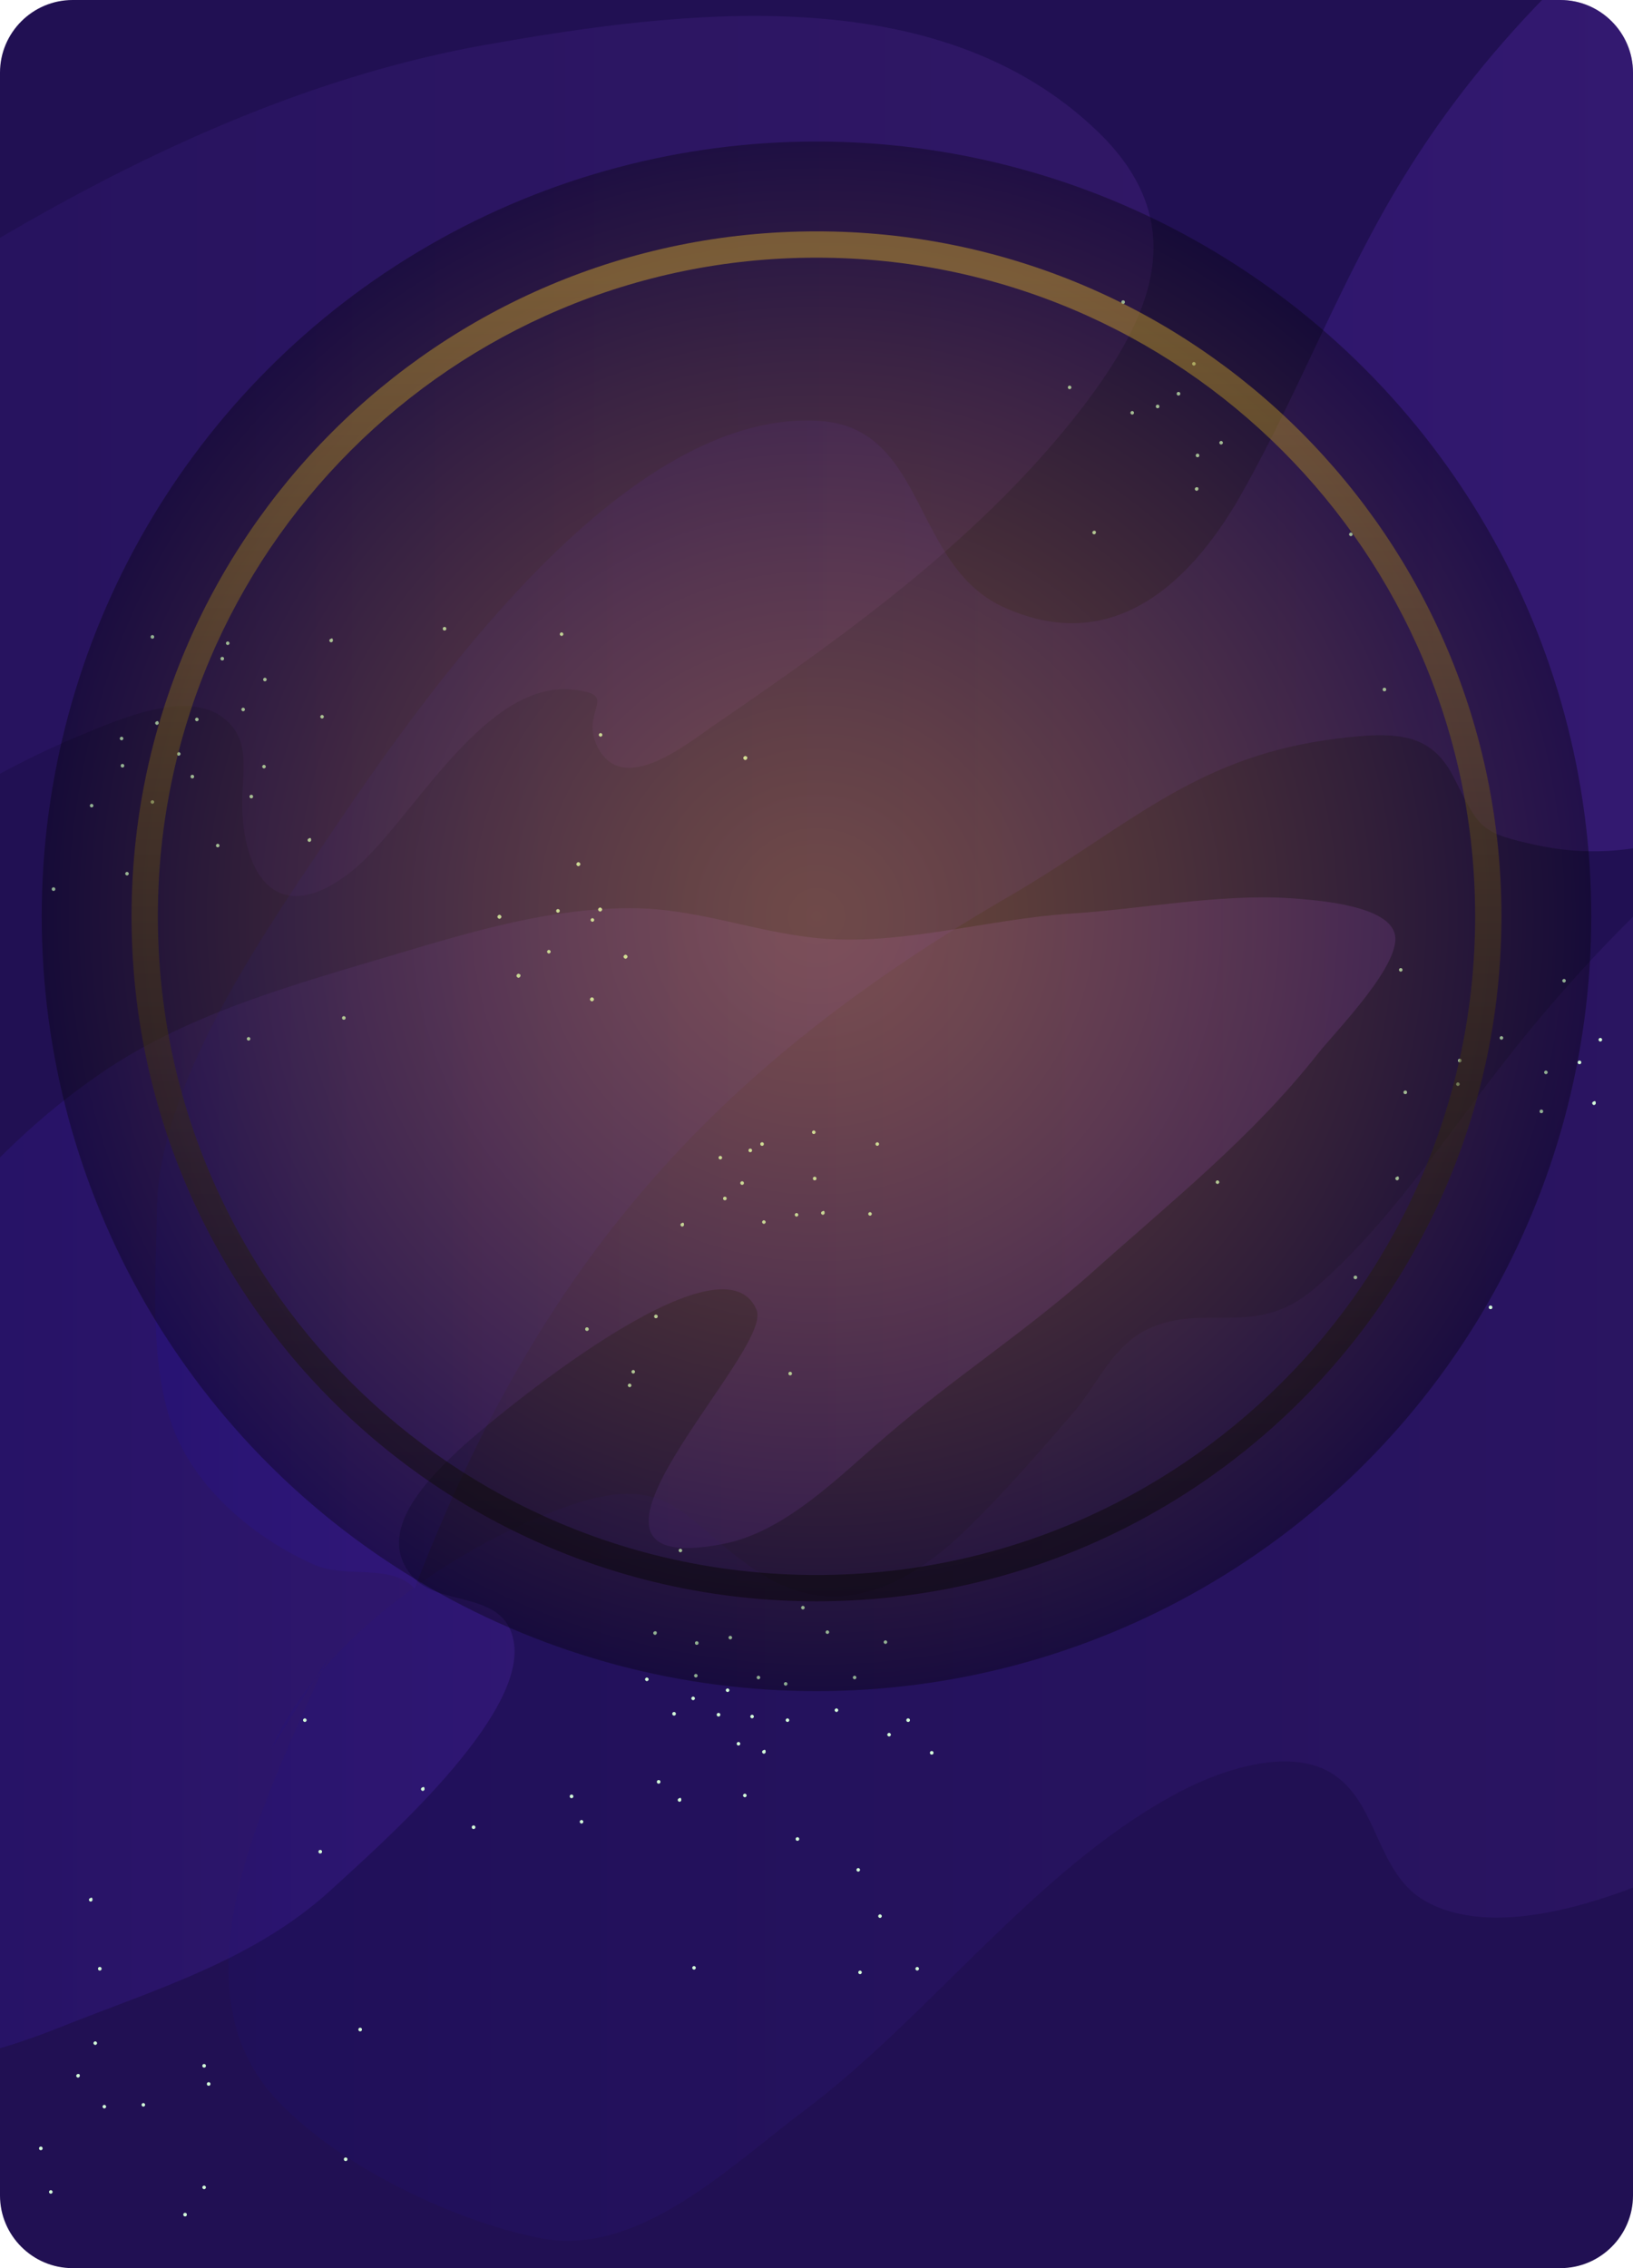 <?xml version="1.0" encoding="utf-8"?>
<!-- Generator: Adobe Illustrator 25.3.1, SVG Export Plug-In . SVG Version: 6.00 Build 0)  -->
<svg version="1.1" id="圖層_1" xmlns="http://www.w3.org/2000/svg" xmlns:xlink="http://www.w3.org/1999/xlink" x="0px" y="0px"
	 viewBox="0 0 180 250" style="enable-background:new 0 0 180 250;" xml:space="preserve">
<style type="text/css">
	.st0{clip-path:url(#SVGID_2_);fill:#211053;}
	.st1{opacity:0.28;clip-path:url(#SVGID_4_);fill:url(#SVGID_5_);enable-background:new    ;}
	.st2{opacity:0.28;clip-path:url(#SVGID_7_);fill:url(#SVGID_8_);enable-background:new    ;}
	.st3{opacity:0.14;clip-path:url(#SVGID_10_);fill:url(#SVGID_11_);enable-background:new    ;}
	.st4{opacity:0.14;clip-path:url(#SVGID_13_);fill:url(#SVGID_14_);enable-background:new    ;}
	.st5{clip-path:url(#SVGID_16_);}
	.st6{fill:#D3FFD9;}
	.st7{fill:none;}
	.st8{opacity:0.33;fill:url(#SVGID_17_);}
	.st9{opacity:0.45;fill-rule:evenodd;clip-rule:evenodd;fill:url(#SVGID_18_);}
</style>
<g>
	<defs>
		<path id="SVGID_1_" d="M172,250H8c-4.4,0-8-3.6-8-8V8c0-4.4,3.6-8,8-8H172c4.4,0,8,3.6,8,8V242C180,246.4,176.4,250,172,250z"/>
	</defs>
	<clipPath id="SVGID_2_">
		<use xlink:href="#SVGID_1_"  style="overflow:visible;"/>
	</clipPath>
	<path class="st0" d="M172,250H8c-4.4,0-8-3.6-8-8V8c0-4.4,3.6-8,8-8H172c4.4,0,8,3.6,8,8V242C180,246.4,176.4,250,172,250z"/>
</g>
<g>
	<defs>
		<path id="SVGID_3_" d="M172,250H8c-4.4,0-8-3.6-8-8V8c0-4.4,3.6-8,8-8H172c4.4,0,8,3.6,8,8V242C180,246.4,176.4,250,172,250z"/>
	</defs>
	<clipPath id="SVGID_4_">
		<use xlink:href="#SVGID_3_"  style="overflow:visible;"/>
	</clipPath>
	
		<linearGradient id="SVGID_5_" gradientUnits="userSpaceOnUse" x1="17.139" y1="176.695" x2="294.413" y2="176.695" gradientTransform="matrix(1 0 0 -1 0 250)">
		<stop  offset="0" style="stop-color:#190B83"/>
		<stop  offset="0.201" style="stop-color:#331796"/>
		<stop  offset="0.744" style="stop-color:#7437C8"/>
		<stop  offset="1" style="stop-color:#8E43DB"/>
	</linearGradient>
	<path class="st1" d="M17.3,133.2c0.2-12.6,10-27.7,16.8-37.8c10.6-15.8,33.6-50.5,56.3-49c11.8,0.8,10.1,16.1,20.4,20.6
		c12.1,5.4,20.8-3,26.4-13.2c6.3-11.3,10.8-23.4,17.6-34.4c9.4-15.3,22.6-27.9,37.5-37.9c4.8-3.2,34.1-18.9,29.5-3
		c-3.9,13.6-28.3,21-26.7,36.5c1.6,15.4,20.2,11.7,29.1,6.5c11.2-6.6,23.4-12.9,36.9-12.8c19.3,0.2,34.7,14.3,33.2,34.2
		c-1.8,23.3-30.6,35.2-51.6,36.6c-13.2,0.8-24.6-1.8-37.3,3.7c-11.9,5.2-21.9,12.9-35.8,10c-6.6-1.4-6.5-1.9-9.3-7.4
		c-2.6-5.2-6.5-5.3-14.3-4.2c-14.7,2.2-21.9,9.7-34.6,17.1c-32.6,18.9-51.8,40.3-65.7,76.4c-2.5-2.8-7.5-1.1-11-2.6
		c-6.6-2.9-13.2-8.4-15.7-15.3C16.4,150,17.2,140.7,17.3,133.2z"/>
</g>
<g>
	<defs>
		<path id="SVGID_6_" d="M172,250H8c-4.4,0-8-3.6-8-8V8c0-4.4,3.6-8,8-8H172c4.4,0,8,3.6,8,8V242C180,246.4,176.4,250,172,250z"/>
	</defs>
	<clipPath id="SVGID_7_">
		<use xlink:href="#SVGID_6_"  style="overflow:visible;"/>
	</clipPath>
	
		<linearGradient id="SVGID_8_" gradientUnits="userSpaceOnUse" x1="-44.547" y1="86.039" x2="153.823" y2="86.039" gradientTransform="matrix(1 0 0 -1 0 250)">
		<stop  offset="0" style="stop-color:#190B83"/>
		<stop  offset="0.201" style="stop-color:#331796"/>
		<stop  offset="0.744" style="stop-color:#7437C8"/>
		<stop  offset="1" style="stop-color:#8E43DB"/>
	</linearGradient>
	<path class="st2" d="M-36.4,229.1c15.7,0,27.9,0.4,42.9-5.6c10.5-4.2,21.5-7.4,30-15.2c5.1-4.7,21.8-19.2,20.1-27.5
		c-1.1-5.6-8.2-3.6-11.2-7.1c-4.2-4.9,1.9-10.8,5.4-14.1c3.4-3.1,28.8-24.4,32.6-15.2c1.9,4.6-24.8,29.8-3.8,25.8
		c7-1.3,13-7.6,18.2-12c7.2-6.2,15.2-11.4,22.3-17.7c8.8-7.9,17.9-15.1,25.2-24.4c1.9-2.4,9.5-10.1,8.4-13.3
		c-1-3.1-8.8-3.6-11.5-3.8c-7.9-0.5-16.3,1.2-24.2,1.7c-9.1,0.6-18.9,3.6-27.9,2.7c-7.1-0.7-13.3-3.3-20.6-3.3
		c-8.8,0-17.2,2.5-25.6,5c-11.4,3.4-23.7,6.7-33.5,13.7c-9.2,6.4-16.7,15.1-23.3,24c-5.8,7.9-9.9,16.4-15.4,24.4
		c-4.2,6.1-8.7,11.5-11.2,18.6C-43.5,197.2-49.9,223.3-36.4,229.1z"/>
</g>
<g>
	<defs>
		<path id="SVGID_9_" d="M172,250H8c-4.4,0-8-3.6-8-8V8c0-4.4,3.6-8,8-8H172c4.4,0,8,3.6,8,8V242C180,246.4,176.4,250,172,250z"/>
	</defs>
	<clipPath id="SVGID_10_">
		<use xlink:href="#SVGID_9_"  style="overflow:visible;"/>
	</clipPath>
	
		<linearGradient id="SVGID_11_" gradientUnits="userSpaceOnUse" x1="-92.867" y1="169.682" x2="127.151" y2="169.682" gradientTransform="matrix(1 0 0 -1 0 250)">
		<stop  offset="0" style="stop-color:#190B83"/>
		<stop  offset="0.201" style="stop-color:#331796"/>
		<stop  offset="0.744" style="stop-color:#7437C8"/>
		<stop  offset="1" style="stop-color:#8E43DB"/>
	</linearGradient>
	<path class="st3" d="M-80.5,158.9c5.5-4.7,9-11.6,14.2-16.7c7.8-7.6,16-14.9,23.8-22.5C-27.5,104.7-11,89.2,9,81
		c4.1-1.7,11.5-5,15.6-1.9c3.1,2.4,2.1,5.8,2.1,9.4c0,7.8,3.8,14.1,12.1,7.5c6.3-5,14.3-20.8,24.1-20c5.7,0.5,1,2.2,2.9,6.2
		c2.8,5.8,10-0.3,13.4-2.6c14.6-10,29.3-20.6,40.2-34.8c7.3-9.6,12.2-20,1.7-30.2C103.5-2.5,75.1,1.1,53.2,5
		c-31,5.6-59.9,24.1-84.9,42.4c-23.1,16.9-45.4,38.7-56.2,65.7c-4.4,11-8.5,26.7-0.1,37.1C-84.3,154.8-78.7,155-80.5,158.9z"/>
</g>
<g>
	<defs>
		<path id="SVGID_12_" d="M172,250H8c-4.4,0-8-3.6-8-8V8c0-4.4,3.6-8,8-8H172c4.4,0,8,3.6,8,8V242C180,246.4,176.4,250,172,250z"/>
	</defs>
	<clipPath id="SVGID_13_">
		<use xlink:href="#SVGID_12_"  style="overflow:visible;"/>
	</clipPath>
	
		<linearGradient id="SVGID_14_" gradientUnits="userSpaceOnUse" x1="25.09" y1="89.36" x2="277.217" y2="89.36" gradientTransform="matrix(1 0 0 -1 0 250)">
		<stop  offset="0" style="stop-color:#190B83"/>
		<stop  offset="0.201" style="stop-color:#331796"/>
		<stop  offset="0.744" style="stop-color:#7437C8"/>
		<stop  offset="1" style="stop-color:#8E43DB"/>
	</linearGradient>
	<path class="st4" d="M29.9,192.8c5.2-12.1,20.9-22.8,33-26.9c11.4-3.9,12.5,2.1,20.9,7.5c8.5,5.5,16.5,1.3,22.9-5
		c4.1-4,8-8.5,11.7-12.8c2.6-3.1,4.3-7.3,8.1-9.1c6.3-3,11.8,1.1,18.3-4.4c8.1-6.9,14.4-16.6,20.9-24.9c9.5-12.2,21-23.7,34-32.3
		c4.4-2.9,24.4-18.4,25.9-5.2c1.3,11.3-18.1,22.4-24.6,30.1c-6.4,7.6-9,15.8,3.7,15.8c22,0.1,43.1-27.7,66-15.4
		c11.8,6.3,5,21.7,0.5,30.7c-7.7,15.4-22.9,26.1-38.2,33.2c-6.7,3.1-13.8,5.8-19.4,10.6c-5.5,4.7-9.2,10.4-15.5,14.2
		c-9.4,5.9-30,16.7-40.9,10.7c-5.6-3.1-5.2-11-10.5-14.2c-5-3-13,0-17.6,2.6c-15.2,8.4-26.6,24.2-40.4,34.6
		c-8.2,6.1-18.2,16.2-29.1,14.1c-9.8-1.9-22.9-8.3-29.5-15.7c-11.6-13.1,0.2-34.8,6-48.2"/>
</g>
<g>
	<defs>
		<path id="SVGID_15_" d="M172,250H8c-4.4,0-8-3.6-8-8V8c0-4.4,3.6-8,8-8H172c4.4,0,8,3.6,8,8V242C180,246.4,176.4,250,172,250z"/>
	</defs>
	<clipPath id="SVGID_16_">
		<use xlink:href="#SVGID_15_"  style="overflow:visible;"/>
	</clipPath>
	<g class="st5">
		<g>
			<circle class="st6" cx="82.7" cy="126.8" r="0.2"/>
		</g>
		<g>
			<g>
				<path class="st6" d="M79.6,127.6c0,0.1-0.1,0.2-0.2,0.2s-0.2-0.1-0.2-0.2c0-0.1,0.1-0.2,0.2-0.2S79.6,127.5,79.6,127.6z"/>
			</g>
			<g>
				<circle class="st6" cx="84" cy="126.1" r="0.2"/>
			</g>
			<g>
				<circle class="st6" cx="79.9" cy="132.1" r="0.2"/>
			</g>
			<g>
				<path class="st6" d="M75.4,135c0,0.1-0.1,0.2-0.2,0.2c-0.1,0-0.2-0.1-0.2-0.2c0-0.1,0.1-0.2,0.2-0.2
					C75.3,134.7,75.4,134.8,75.4,135z"/>
			</g>
			<g>
				<path class="st6" d="M84.4,134.7c0,0.1-0.1,0.2-0.2,0.2c-0.1,0-0.2-0.1-0.2-0.2s0.1-0.2,0.2-0.2
					C84.3,134.5,84.4,134.6,84.4,134.7z"/>
			</g>
			<g>
				<circle class="st6" cx="81.8" cy="130.4" r="0.2"/>
			</g>
			<g>
				<circle class="st6" cx="89.8" cy="129.9" r="0.2"/>
			</g>
			<g>
				<path class="st6" d="M89.9,124.8c0,0.1-0.1,0.2-0.2,0.2c-0.1,0-0.2-0.1-0.2-0.2s0.1-0.2,0.2-0.2
					C89.8,124.6,89.9,124.7,89.9,124.8z"/>
			</g>
			<g>
				<path class="st6" d="M96.9,126.1c0,0.1-0.1,0.2-0.2,0.2s-0.2-0.1-0.2-0.2s0.1-0.2,0.2-0.2S96.9,126,96.9,126.1z"/>
			</g>
			<g>
				<path class="st6" d="M96.1,133.8c0,0.1-0.1,0.2-0.2,0.2c-0.1,0-0.2-0.1-0.2-0.2s0.1-0.2,0.2-0.2C96,133.6,96.1,133.7,96.1,133.8
					z"/>
			</g>
			<g>
				<path class="st6" d="M90.9,133.7c0,0.1-0.1,0.2-0.2,0.2c-0.1,0-0.2-0.1-0.2-0.2c0-0.1,0.1-0.2,0.2-0.2
					C90.8,133.4,90.9,133.5,90.9,133.7z"/>
			</g>
			<g>
				<path class="st6" d="M88,133.9c0,0.1-0.1,0.2-0.2,0.2c-0.1,0-0.2-0.1-0.2-0.2c0-0.1,0.1-0.2,0.2-0.2
					C87.9,133.7,88,133.8,88,133.9z"/>
			</g>
			<g>
				<circle class="st6" cx="72.3" cy="145.1" r="0.2"/>
			</g>
			<g>
				<circle class="st6" cx="64.7" cy="146.5" r="0.2"/>
			</g>
			<g>
				<path class="st6" d="M69.6,152.7c0,0.1-0.1,0.2-0.2,0.2s-0.2-0.1-0.2-0.2s0.1-0.2,0.2-0.2S69.6,152.6,69.6,152.7z"/>
			</g>
			<g>
				<path class="st6" d="M70,151.2c0,0.1-0.1,0.2-0.2,0.2c-0.1,0-0.2-0.1-0.2-0.2s0.1-0.2,0.2-0.2C69.9,151,70,151.1,70,151.2z"/>
			</g>
			<g>
				<circle class="st6" cx="87.1" cy="151.4" r="0.2"/>
			</g>
		</g>
		<g>
			<g>
				<path class="st6" d="M88.7,177.2c0,0.1-0.1,0.2-0.2,0.2s-0.2-0.1-0.2-0.2c0-0.1,0.1-0.2,0.2-0.2S88.7,177.1,88.7,177.2z"/>
			</g>
			<g>
				<path class="st6" d="M97.8,181c0,0.1-0.1,0.2-0.2,0.2c-0.1,0-0.2-0.1-0.2-0.2c0-0.1,0.1-0.2,0.2-0.2
					C97.7,180.8,97.8,180.9,97.8,181z"/>
			</g>
			<g>
				<path class="st6" d="M91.4,179.9c0,0.1-0.1,0.2-0.2,0.2c-0.1,0-0.2-0.1-0.2-0.2c0-0.1,0.1-0.2,0.2-0.2S91.4,179.8,91.4,179.9z"
					/>
			</g>
			<g>
				<path class="st6" d="M83.8,184.9c0,0.1-0.1,0.2-0.2,0.2c-0.1,0-0.2-0.1-0.2-0.2c0-0.1,0.1-0.2,0.2-0.2
					C83.7,184.7,83.8,184.8,83.8,184.9z"/>
			</g>
			<g>
				<circle class="st6" cx="74.3" cy="188.9" r="0.2"/>
			</g>
			<g>
				<path class="st6" d="M92.4,188.5c0,0.1-0.1,0.2-0.2,0.2c-0.1,0-0.2-0.1-0.2-0.2c0-0.1,0.1-0.2,0.2-0.2
					C92.3,188.3,92.4,188.4,92.4,188.5z"/>
			</g>
			<g>
				<path class="st6" d="M94.4,184.9c0,0.1-0.1,0.2-0.2,0.2c-0.1,0-0.2-0.1-0.2-0.2s0.1-0.2,0.2-0.2
					C94.3,184.7,94.4,184.8,94.4,184.9z"/>
			</g>
			<g>
				<path class="st6" d="M98.2,191.2c0,0.1-0.1,0.2-0.2,0.2c-0.1,0-0.2-0.1-0.2-0.2s0.1-0.2,0.2-0.2C98.1,191,98.2,191.1,98.2,191.2
					z"/>
			</g>
			<g>
				<circle class="st6" cx="100.1" cy="189.6" r="0.2"/>
			</g>
			<g>
				<circle class="st6" cx="102.7" cy="193.2" r="0.2"/>
			</g>
			<g>
				<path class="st6" d="M64.3,200.8c0,0.1-0.1,0.2-0.2,0.2s-0.2-0.1-0.2-0.2c0-0.1,0.1-0.2,0.2-0.2S64.3,200.7,64.3,200.8z"/>
			</g>
			<g>
				<path class="st6" d="M46.8,197.2c0,0.1-0.1,0.2-0.2,0.2c-0.1,0-0.2-0.1-0.2-0.2s0.1-0.2,0.2-0.2C46.7,196.9,46.8,197,46.8,197.2
					z"/>
			</g>
			<g>
				<circle class="st6" cx="35.3" cy="204.1" r="0.2"/>
			</g>
			<g>
				<path class="st6" d="M33.8,189.6c0,0.1-0.1,0.2-0.2,0.2c-0.1,0-0.2-0.1-0.2-0.2c0-0.1,0.1-0.2,0.2-0.2
					C33.7,189.4,33.8,189.5,33.8,189.6z"/>
			</g>
			<g>
				<circle class="st6" cx="52.2" cy="201.4" r="0.2"/>
			</g>
			<g>
				<circle class="st6" cx="63" cy="198" r="0.2"/>
			</g>
			<g>
				<circle class="st6" cx="72.6" cy="196.4" r="0.2"/>
			</g>
			<g>
				<path class="st6" d="M71.5,185.1c0,0.1-0.1,0.2-0.2,0.2s-0.2-0.1-0.2-0.2c0-0.1,0.1-0.2,0.2-0.2S71.5,185,71.5,185.1z"/>
			</g>
			<g>
				<path class="st6" d="M72.4,180c0,0.1-0.1,0.2-0.2,0.2c-0.1,0-0.2-0.1-0.2-0.2c0-0.1,0.1-0.2,0.2-0.2
					C72.3,179.8,72.4,179.8,72.4,180z"/>
			</g>
			<g>
				<path class="st6" d="M80.7,180.5c0,0.1-0.1,0.2-0.2,0.2s-0.2-0.1-0.2-0.2c0-0.1,0.1-0.2,0.2-0.2S80.7,180.4,80.7,180.5z"/>
			</g>
			<g>
				<circle class="st6" cx="76.8" cy="181.1" r="0.2"/>
			</g>
			<g>
				<circle class="st6" cx="79.2" cy="189" r="0.2"/>
			</g>
			<g>
				<path class="st6" d="M80.4,186.3c0,0.1-0.1,0.2-0.2,0.2c-0.1,0-0.2-0.1-0.2-0.2s0.1-0.2,0.2-0.2
					C80.3,186.1,80.4,186.2,80.4,186.3z"/>
			</g>
			<g>
				<path class="st6" d="M75.2,170.9c0,0.1-0.1,0.2-0.2,0.2c-0.1,0-0.2-0.1-0.2-0.2c0-0.1,0.1-0.2,0.2-0.2
					C75.1,170.7,75.2,170.8,75.2,170.9z"/>
			</g>
			<g>
				<path class="st6" d="M75.1,198.4c0,0.1-0.1,0.2-0.2,0.2c-0.1,0-0.2-0.1-0.2-0.2s0.1-0.2,0.2-0.2C75,198.1,75.1,198.2,75.1,198.4
					z"/>
			</g>
			<g>
				<path class="st6" d="M82.3,197.9c0,0.1-0.1,0.2-0.2,0.2c-0.1,0-0.2-0.1-0.2-0.2c0-0.1,0.1-0.2,0.2-0.2
					C82.2,197.7,82.3,197.8,82.3,197.9z"/>
			</g>
			<g>
				<path class="st6" d="M81.6,192.2c0,0.1-0.1,0.2-0.2,0.2s-0.2-0.1-0.2-0.2c0-0.1,0.1-0.2,0.2-0.2S81.6,192.1,81.6,192.2z"/>
			</g>
			<g>
				<path class="st6" d="M87,189.6c0,0.1-0.1,0.2-0.2,0.2c-0.1,0-0.2-0.1-0.2-0.2s0.1-0.2,0.2-0.2S87,189.5,87,189.6z"/>
			</g>
			<g>
				<path class="st6" d="M83.1,189.2c0,0.1-0.1,0.2-0.2,0.2c-0.1,0-0.2-0.1-0.2-0.2s0.1-0.2,0.2-0.2C83,189,83.1,189.1,83.1,189.2z"
					/>
			</g>
			<g>
				<path class="st6" d="M86.8,185.6c0,0.1-0.1,0.2-0.2,0.2c-0.1,0-0.2-0.1-0.2-0.2s0.1-0.2,0.2-0.2
					C86.7,185.4,86.8,185.5,86.8,185.6z"/>
			</g>
			<g>
				<path class="st6" d="M76.9,184.7c0,0.1-0.1,0.2-0.2,0.2c-0.1,0-0.2-0.1-0.2-0.2c0-0.1,0.1-0.2,0.2-0.2
					C76.8,184.5,76.9,184.6,76.9,184.7z"/>
			</g>
			<g>
				<path class="st6" d="M76.6,187.2c0,0.1-0.1,0.2-0.2,0.2c-0.1,0-0.2-0.1-0.2-0.2c0-0.1,0.1-0.2,0.2-0.2
					C76.5,187,76.6,187.1,76.6,187.2z"/>
			</g>
			<g>
				<path class="st6" d="M84.4,193.1c0,0.1-0.1,0.2-0.2,0.2c-0.1,0-0.2-0.1-0.2-0.2s0.1-0.2,0.2-0.2
					C84.3,192.8,84.4,192.9,84.4,193.1z"/>
			</g>
			<g>
				<path class="st6" d="M94.8,206.1c0,0.1-0.1,0.2-0.2,0.2c-0.1,0-0.2-0.1-0.2-0.2c0-0.1,0.1-0.2,0.2-0.2S94.8,206,94.8,206.1z"/>
			</g>
			<g>
				<path class="st6" d="M97.2,211.2c0,0.1-0.1,0.2-0.2,0.2s-0.2-0.1-0.2-0.2c0-0.1,0.1-0.2,0.2-0.2S97.2,211.1,97.2,211.2z"/>
			</g>
			<g>
				<circle class="st6" cx="87.9" cy="202.7" r="0.2"/>
			</g>
			<g>
				<path class="st6" d="M76.7,216.9c0,0.1-0.1,0.2-0.2,0.2c-0.1,0-0.2-0.1-0.2-0.2c0-0.1,0.1-0.2,0.2-0.2
					C76.6,216.7,76.7,216.8,76.7,216.9z"/>
			</g>
			<g>
				<path class="st6" d="M95,217.4c0,0.1-0.1,0.2-0.2,0.2s-0.2-0.1-0.2-0.2s0.1-0.2,0.2-0.2S95,217.3,95,217.4z"/>
			</g>
			<g>
				<path class="st6" d="M101.3,217c0,0.1-0.1,0.2-0.2,0.2s-0.2-0.1-0.2-0.2c0-0.1,0.1-0.2,0.2-0.2S101.3,216.9,101.3,217z"/>
			</g>
		</g>
		<g>
			<g>
				<path class="st6" d="M181.1,108.1c0,0.1-0.1,0.2-0.2,0.2s-0.2-0.1-0.2-0.2c0-0.1,0.1-0.2,0.2-0.2S181.1,108,181.1,108.1z"/>
			</g>
			<g>
				<circle class="st6" cx="174.1" cy="117.1" r="0.2"/>
			</g>
			<g>
				<path class="st6" d="M172.6,108.1c0,0.1-0.1,0.2-0.2,0.2s-0.2-0.1-0.2-0.2s0.1-0.2,0.2-0.2S172.6,108,172.6,108.1z"/>
			</g>
			<g>
				<path class="st6" d="M154.6,106.9c0,0.1-0.1,0.2-0.2,0.2c-0.1,0-0.2-0.1-0.2-0.2s0.1-0.2,0.2-0.2
					C154.5,106.7,154.6,106.8,154.6,106.9z"/>
			</g>
			<g>
				<circle class="st6" cx="154.9" cy="120.4" r="0.2"/>
			</g>
			<g>
				<path class="st6" d="M165.7,114.4c0,0.1-0.1,0.2-0.2,0.2s-0.2-0.1-0.2-0.2c0-0.1,0.1-0.2,0.2-0.2S165.7,114.3,165.7,114.4z"/>
			</g>
			<g>
				<path class="st6" d="M175.9,121.6c0,0.1-0.1,0.2-0.2,0.2c-0.1,0-0.2-0.1-0.2-0.2s0.1-0.2,0.2-0.2
					C175.8,121.3,175.9,121.4,175.9,121.6z"/>
			</g>
			<g>
				<path class="st6" d="M176.6,114.6c0,0.1-0.1,0.2-0.2,0.2s-0.2-0.1-0.2-0.2c0-0.1,0.1-0.2,0.2-0.2S176.6,114.5,176.6,114.6z"/>
			</g>
			<g>
				<circle class="st6" cx="160.9" cy="116.9" r="0.2"/>
			</g>
			<g>
				<path class="st6" d="M170.6,118.2c0,0.1-0.1,0.2-0.2,0.2c-0.1,0-0.2-0.1-0.2-0.2c0-0.1,0.1-0.2,0.2-0.2
					C170.5,118,170.6,118.1,170.6,118.2z"/>
			</g>
			<g>
				<circle class="st6" cx="169.9" cy="122.5" r="0.2"/>
			</g>
			<g>
				<path class="st6" d="M160.9,119.5c0,0.1-0.1,0.2-0.2,0.2s-0.2-0.1-0.2-0.2s0.1-0.2,0.2-0.2S160.9,119.4,160.9,119.5z"/>
			</g>
			<g>
				<path class="st6" d="M154.2,129.9c0,0.1-0.1,0.2-0.2,0.2c-0.1,0-0.2-0.1-0.2-0.2c0-0.1,0.1-0.2,0.2-0.2
					C154.1,129.6,154.2,129.7,154.2,129.9z"/>
			</g>
			<g>
				<path class="st6" d="M134.4,130.3c0,0.1-0.1,0.2-0.2,0.2s-0.2-0.1-0.2-0.2c0-0.1,0.1-0.2,0.2-0.2S134.4,130.2,134.4,130.3z"/>
			</g>
			<g>
				<circle class="st6" cx="149.4" cy="140.8" r="0.2"/>
			</g>
			<g>
				<circle class="st6" cx="164.3" cy="144.1" r="0.2"/>
			</g>
			<g>
				<circle class="st6" cx="184.7" cy="130.7" r="0.2"/>
			</g>
			<g>
				<circle class="st6" cx="184.5" cy="115.2" r="0.2"/>
			</g>
			<g>
				<path class="st6" d="M190.5,109.8c0,0.1-0.1,0.2-0.2,0.2s-0.2-0.1-0.2-0.2s0.1-0.2,0.2-0.2S190.5,109.7,190.5,109.8z"/>
			</g>
			<g>
				<path class="st6" d="M183.3,93.2c0,0.1-0.1,0.2-0.2,0.2c-0.1,0-0.2-0.1-0.2-0.2c0-0.1,0.1-0.2,0.2-0.2
					C183.2,93,183.3,93.1,183.3,93.2z"/>
			</g>
		</g>
		<g>
			<g>
				<path class="st6" d="M8.8,228.8c0,0.1-0.1,0.2-0.2,0.2c-0.1,0-0.2-0.1-0.2-0.2s0.1-0.2,0.2-0.2S8.8,228.6,8.8,228.8z"/>
			</g>
			<g>
				<path class="st6" d="M5.8,241.6c0,0.1-0.1,0.2-0.2,0.2c-0.1,0-0.2-0.1-0.2-0.2s0.1-0.2,0.2-0.2C5.7,241.4,5.8,241.5,5.8,241.6z"
					/>
			</g>
			<g>
				<path class="st6" d="M22.7,241.1c0,0.1-0.1,0.2-0.2,0.2c-0.1,0-0.2-0.1-0.2-0.2s0.1-0.2,0.2-0.2C22.6,240.9,22.7,241,22.7,241.1
					z"/>
			</g>
			<g>
				<path class="st6" d="M11.7,232.2c0,0.1-0.1,0.2-0.2,0.2c-0.1,0-0.2-0.1-0.2-0.2c0-0.1,0.1-0.2,0.2-0.2
					C11.6,232,11.7,232.1,11.7,232.2z"/>
			</g>
			<g>
				<path class="st6" d="M16,232c0,0.1-0.1,0.2-0.2,0.2c-0.1,0-0.2-0.1-0.2-0.2s0.1-0.2,0.2-0.2C15.9,231.8,16,231.9,16,232z"/>
			</g>
			<g>
				<circle class="st6" cx="22.5" cy="227.7" r="0.2"/>
			</g>
			<g>
				<circle class="st6" cx="23" cy="229.7" r="0.2"/>
			</g>
			<g>
				<circle class="st6" cx="38.1" cy="238" r="0.2"/>
			</g>
			<g>
				<circle class="st6" cx="20.4" cy="244.1" r="0.2"/>
			</g>
			<g>
				<circle class="st6" cx="7.4" cy="251.7" r="0.2"/>
			</g>
			<g>
				<circle class="st6" cx="4.5" cy="236.8" r="0.2"/>
			</g>
			<g>
				<path class="st6" d="M10.7,225.2c0,0.1-0.1,0.2-0.2,0.2c-0.1,0-0.2-0.1-0.2-0.2c0-0.1,0.1-0.2,0.2-0.2
					C10.6,225,10.7,225.1,10.7,225.2z"/>
			</g>
			<g>
				<circle class="st6" cx="11" cy="217" r="0.2"/>
			</g>
			<g>
				<path class="st6" d="M10.2,209.4c0,0.1-0.1,0.2-0.2,0.2c-0.1,0-0.2-0.1-0.2-0.2s0.1-0.2,0.2-0.2
					C10.1,209.1,10.2,209.2,10.2,209.4z"/>
			</g>
			<g>
				<circle class="st6" cx="39.7" cy="223.7" r="0.2"/>
			</g>
			<g>
				<circle class="st6" cx="10.6" cy="251.8" r="0.2"/>
			</g>
			<g>
				<path class="st6" d="M13.6,81.4c0,0.1-0.1,0.2-0.2,0.2c-0.1,0-0.2-0.1-0.2-0.2c0-0.1,0.1-0.2,0.2-0.2
					C13.5,81.2,13.6,81.3,13.6,81.4z"/>
			</g>
			<g>
				<path class="st6" d="M21.9,79.3c0,0.1-0.1,0.2-0.2,0.2c-0.1,0-0.2-0.1-0.2-0.2s0.1-0.2,0.2-0.2C21.8,79.1,21.9,79.2,21.9,79.3z"
					/>
			</g>
			<g>
				<path class="st6" d="M10.3,88.8c0,0.1-0.1,0.2-0.2,0.2c-0.1,0-0.2-0.1-0.2-0.2s0.1-0.2,0.2-0.2C10.2,88.6,10.3,88.7,10.3,88.8z"
					/>
			</g>
			<g>
				<path class="st6" d="M29.4,74.9c0,0.1-0.1,0.2-0.2,0.2c-0.1,0-0.2-0.1-0.2-0.2s0.1-0.2,0.2-0.2S29.4,74.8,29.4,74.9z"/>
			</g>
			<g>
				<path class="st6" d="M36.7,70.6c0,0.1-0.1,0.2-0.2,0.2c-0.1,0-0.2-0.1-0.2-0.2c0-0.1,0.1-0.2,0.2-0.2
					C36.6,70.3,36.7,70.4,36.7,70.6z"/>
			</g>
			<g>
				<path class="st6" d="M17.5,79.7c0,0.1-0.1,0.2-0.2,0.2c-0.1,0-0.2-0.1-0.2-0.2c0-0.1,0.1-0.2,0.2-0.2
					C17.4,79.4,17.5,79.6,17.5,79.7z"/>
			</g>
			<g>
				<circle class="st6" cx="21.2" cy="85.6" r="0.2"/>
			</g>
			<g>
				<path class="st6" d="M27,78.2c0,0.1-0.1,0.2-0.2,0.2s-0.2-0.1-0.2-0.2s0.1-0.2,0.2-0.2S27,78.1,27,78.2z"/>
			</g>
			<g>
				<path class="st6" d="M35.7,79c0,0.1-0.1,0.2-0.2,0.2c-0.1,0-0.2-0.1-0.2-0.2c0-0.1,0.1-0.2,0.2-0.2C35.6,78.8,35.7,78.9,35.7,79
					z"/>
			</g>
			<g>
				<path class="st6" d="M29.3,84.5c0,0.1-0.1,0.2-0.2,0.2c-0.1,0-0.2-0.1-0.2-0.2c0-0.1,0.1-0.2,0.2-0.2
					C29.2,84.3,29.3,84.4,29.3,84.5z"/>
			</g>
			<g>
				<circle class="st6" cx="27.7" cy="87.8" r="0.2"/>
			</g>
			<g>
				<path class="st6" d="M17,88.4c0,0.1-0.1,0.2-0.2,0.2c-0.1,0-0.2-0.1-0.2-0.2s0.1-0.2,0.2-0.2C16.9,88.2,17,88.3,17,88.4z"/>
			</g>
			<g>
				<path class="st6" d="M14.2,96.3c0,0.1-0.1,0.2-0.2,0.2c-0.1,0-0.2-0.1-0.2-0.2c0-0.1,0.1-0.2,0.2-0.2
					C14.1,96.1,14.2,96.2,14.2,96.3z"/>
			</g>
			<g>
				<path class="st6" d="M24.2,93.2c0,0.1-0.1,0.2-0.2,0.2c-0.1,0-0.2-0.1-0.2-0.2c0-0.1,0.1-0.2,0.2-0.2S24.2,93.1,24.2,93.2z"/>
			</g>
			<g>
				<path class="st6" d="M34.3,92.6c0,0.1-0.1,0.2-0.2,0.2c-0.1,0-0.2-0.1-0.2-0.2s0.1-0.2,0.2-0.2C34.2,92.3,34.3,92.4,34.3,92.6z"
					/>
			</g>
			<g>
				<circle class="st6" cx="16.8" cy="70.2" r="0.2"/>
			</g>
			<g>
				<path class="st6" d="M25.3,70.9c0,0.1-0.1,0.2-0.2,0.2c-0.1,0-0.2-0.1-0.2-0.2s0.1-0.2,0.2-0.2C25.2,70.7,25.3,70.8,25.3,70.9z"
					/>
			</g>
			<g>
				<circle class="st6" cx="24.5" cy="72.6" r="0.2"/>
			</g>
			<g>
				<circle class="st6" cx="13.5" cy="84.4" r="0.2"/>
			</g>
			<g>
				<path class="st6" d="M19.9,83.1c0,0.1-0.1,0.2-0.2,0.2c-0.1,0-0.2-0.1-0.2-0.2c0-0.1,0.1-0.2,0.2-0.2
					C19.8,82.9,19.9,83,19.9,83.1z"/>
			</g>
			<g>
				<circle class="st6" cx="49" cy="69.3" r="0.2"/>
			</g>
			<g>
				<path class="st6" d="M62.1,69.9c0,0.1-0.1,0.2-0.2,0.2s-0.2-0.1-0.2-0.2c0-0.1,0.1-0.2,0.2-0.2S62.1,69.8,62.1,69.9z"/>
			</g>
			<g>
				<path class="st6" d="M-1.1,102c0,0.1-0.1,0.2-0.2,0.2s-0.2-0.1-0.2-0.2c0-0.1,0.1-0.2,0.2-0.2S-1.1,101.8-1.1,102z"/>
			</g>
			<g>
				<circle class="st6" cx="5.9" cy="98" r="0.2"/>
			</g>
		</g>
		<g>
			<g>
				<path class="st6" d="M131.8,40.1c0,0.1-0.1,0.2-0.2,0.2c-0.1,0-0.2-0.1-0.2-0.2s0.1-0.2,0.2-0.2C131.7,39.9,131.8,40,131.8,40.1
					z"/>
			</g>
			<g>
				<path class="st6" d="M118.1,42.7c0,0.1-0.1,0.2-0.2,0.2s-0.2-0.1-0.2-0.2c0-0.1,0.1-0.2,0.2-0.2S118.1,42.6,118.1,42.7z"/>
			</g>
			<g>
				<path class="st6" d="M132.1,53.9c0,0.1-0.1,0.2-0.2,0.2s-0.2-0.1-0.2-0.2c0-0.1,0.1-0.2,0.2-0.2S132.1,53.7,132.1,53.9z"/>
			</g>
			<g>
				<path class="st6" d="M149.1,58.9c0,0.1-0.1,0.2-0.2,0.2c-0.1,0-0.2-0.1-0.2-0.2s0.1-0.2,0.2-0.2C149,58.7,149.1,58.8,149.1,58.9
					z"/>
			</g>
			<g>
				<path class="st6" d="M120.8,58.7c0,0.1-0.1,0.2-0.2,0.2s-0.2-0.1-0.2-0.2s0.1-0.2,0.2-0.2S120.8,58.5,120.8,58.7z"/>
			</g>
			<g>
				<circle class="st6" cx="129.9" cy="43.4" r="0.2"/>
			</g>
			<g>
				<path class="st6" d="M134.8,48.8c0,0.1-0.1,0.2-0.2,0.2c-0.1,0-0.2-0.1-0.2-0.2s0.1-0.2,0.2-0.2S134.8,48.7,134.8,48.8z"/>
			</g>
			<g>
				<circle class="st6" cx="132" cy="50.2" r="0.2"/>
			</g>
			<g>
				<path class="st6" d="M125,45.5c0,0.1-0.1,0.2-0.2,0.2s-0.2-0.1-0.2-0.2s0.1-0.2,0.2-0.2S125,45.4,125,45.5z"/>
			</g>
			<g>
				<circle class="st6" cx="127.6" cy="44.8" r="0.2"/>
			</g>
			<g>
				<circle class="st6" cx="123.8" cy="33.3" r="0.2"/>
			</g>
		</g>
		<g>
			<g>
				<path class="st6" d="M55.2,101.2c-0.1,0.1-0.2,0.1-0.3,0s-0.1-0.2,0-0.3c0.1-0.1,0.2-0.1,0.3,0C55.3,101,55.3,101.1,55.2,101.2z
					"/>
			</g>
			<g>
				<path class="st6" d="M57.3,107.7c-0.1,0.1-0.2,0.1-0.3,0s-0.1-0.2,0-0.3c0.1-0.1,0.2-0.1,0.3,0
					C57.4,107.4,57.4,107.6,57.3,107.7z"/>
			</g>
			<g>
				<path class="st6" d="M66.3,100.4c-0.1,0.1-0.2,0.1-0.3,0c-0.1-0.1-0.1-0.2,0-0.3c0.1-0.1,0.2-0.1,0.3,0
					C66.4,100.2,66.4,100.3,66.3,100.4z"/>
			</g>
			<g>
				<path class="st6" d="M63.9,95.4c-0.1,0.1-0.2,0.1-0.3,0s-0.1-0.2,0-0.3c0.1-0.1,0.2-0.1,0.3,0C64,95.2,64,95.3,63.9,95.4z"/>
			</g>
			<g>
				<path class="st6" d="M69.1,105.6c-0.1,0.1-0.2,0.1-0.3,0c-0.1-0.1-0.1-0.2,0-0.3c0.1-0.1,0.2-0.1,0.3,0
					C69.2,105.4,69.2,105.5,69.1,105.6z"/>
			</g>
			<g>
				<path class="st6" d="M65.4,110.3c-0.1,0.1-0.2,0.1-0.3,0c-0.1-0.1-0.1-0.2,0-0.3c0.1-0.1,0.2-0.1,0.3,0
					C65.5,110.1,65.5,110.2,65.4,110.3z"/>
			</g>
			<g>
				<path class="st6" d="M82.3,83.7c-0.1,0.1-0.2,0.1-0.3,0c-0.1-0.1-0.1-0.2,0-0.3c0.1-0.1,0.2-0.1,0.3,0
					C82.4,83.4,82.4,83.6,82.3,83.7z"/>
			</g>
		</g>
		<g>
			<g>
				<circle class="st6" cx="61.5" cy="100.4" r="0.2"/>
			</g>
			<g>
				<path class="st6" d="M65.5,101.4c0,0.1-0.1,0.2-0.2,0.2c-0.1,0-0.2-0.1-0.2-0.2c0-0.1,0.1-0.2,0.2-0.2
					C65.4,101.2,65.5,101.3,65.5,101.4z"/>
			</g>
			<g>
				<path class="st6" d="M60.7,104.9c0,0.1-0.1,0.2-0.2,0.2c-0.1,0-0.2-0.1-0.2-0.2c0-0.1,0.1-0.2,0.2-0.2
					C60.6,104.7,60.7,104.8,60.7,104.9z"/>
			</g>
			<g>
				<circle class="st6" cx="37.9" cy="112.2" r="0.2"/>
			</g>
			<g>
				<circle class="st6" cx="152.6" cy="76" r="0.2"/>
			</g>
			<g>
				<path class="st6" d="M66.4,81c0,0.1-0.1,0.2-0.2,0.2c-0.1,0-0.2-0.1-0.2-0.2s0.1-0.2,0.2-0.2S66.4,80.9,66.4,81z"/>
			</g>
			<g>
				<path class="st6" d="M27.6,114.5c0,0.1-0.1,0.2-0.2,0.2s-0.2-0.1-0.2-0.2c0-0.1,0.1-0.2,0.2-0.2S27.6,114.4,27.6,114.5z"/>
			</g>
		</g>
	</g>
</g>
<path class="st7" d="M172,250H8c-4.4,0-8-3.6-8-8V8c0-4.4,3.6-8,8-8H172c4.4,0,8,3.6,8,8V242C180,246.4,176.4,250,172,250z"/>
<g>
	<radialGradient id="SVGID_17_" cx="90" cy="101.008" r="85.411" gradientUnits="userSpaceOnUse">
		<stop  offset="0" style="stop-color:#FFB808"/>
		<stop  offset="8.838677e-02" style="stop-color:#F3AF08"/>
		<stop  offset="0.25" style="stop-color:#D29707"/>
		<stop  offset="0.466" style="stop-color:#9D7105"/>
		<stop  offset="0.728" style="stop-color:#533C03"/>
		<stop  offset="1" style="stop-color:#000000"/>
	</radialGradient>
	<circle class="st8" cx="90" cy="101" r="85.4"/>
	<linearGradient id="SVGID_18_" gradientUnits="userSpaceOnUse" x1="90" y1="29.298" x2="90" y2="183.82">
		<stop  offset="5.586590e-03" style="stop-color:#D8AE2A"/>
		<stop  offset="0.183" style="stop-color:#A2821F"/>
		<stop  offset="0.393" style="stop-color:#695414"/>
		<stop  offset="0.587" style="stop-color:#3C300C"/>
		<stop  offset="0.759" style="stop-color:#1B1605"/>
		<stop  offset="0.902" style="stop-color:#070601"/>
		<stop  offset="1" style="stop-color:#000000"/>
	</linearGradient>
	<path class="st9" d="M90,25.5c-41.7,0-75.5,33.8-75.5,75.5c0,41.7,33.8,75.5,75.5,75.5c41.7,0,75.5-33.8,75.5-75.5
		C165.5,59.3,131.7,25.5,90,25.5z M90,173.6c-40.1,0-72.6-32.5-72.6-72.6S49.9,28.4,90,28.4c40.1,0,72.6,32.5,72.6,72.6
		S130.1,173.6,90,173.6z"/>
</g>
</svg>
